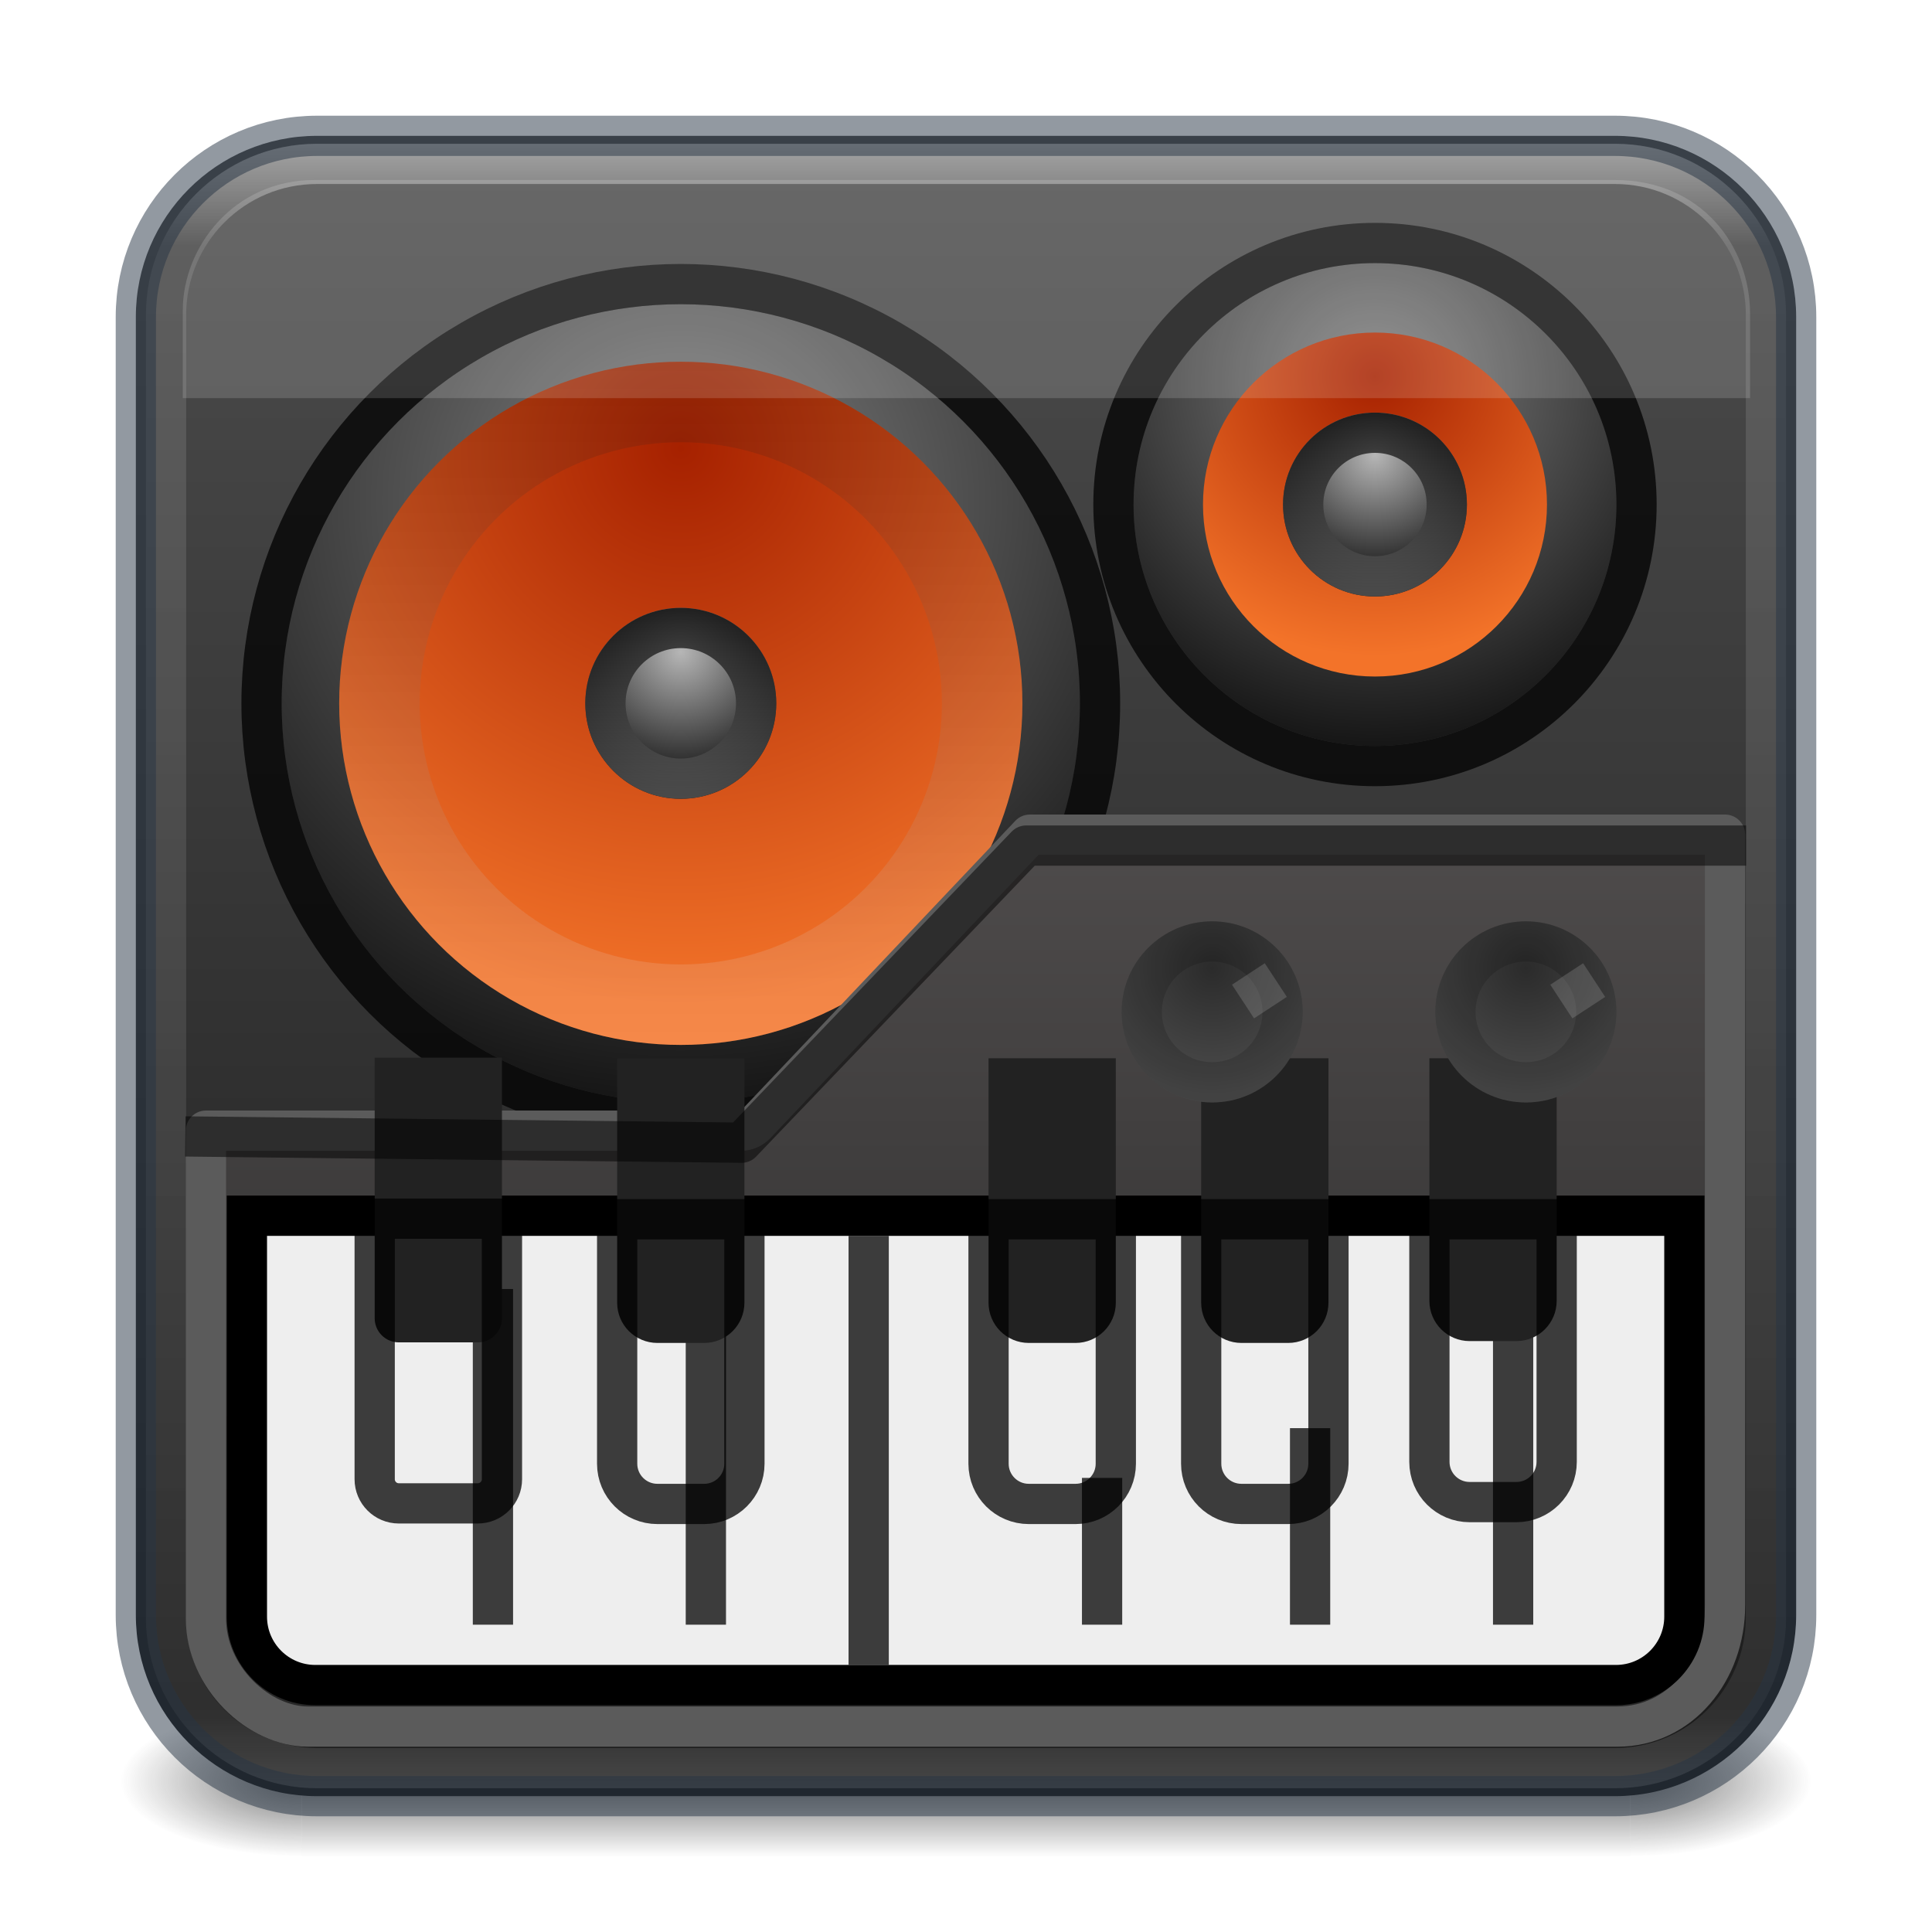 <svg width="48" height="48" viewBox="0 0 48 48" fill="none" xmlns="http://www.w3.org/2000/svg">
<path opacity="0.6" d="M45 42.375H40.5V46.125H45V42.375Z" fill="url(#paint0_radial)"/>
<path opacity="0.6" d="M3 46.125H7.5V42.375H3V46.125Z" fill="url(#paint1_radial)"/>
<path opacity="0.6" d="M40.5 42.375H7.5V46.125H40.5V42.375Z" fill="url(#paint2_linear)"/>
<path d="M40.125 3.375H7.875C5.39 3.375 3.375 5.39 3.375 7.875V40.125C3.375 42.61 5.39 44.625 7.875 44.625H40.125C42.61 44.625 44.625 42.61 44.625 40.125V7.875C44.625 5.39 42.61 3.375 40.125 3.375Z" fill="url(#paint3_linear)"/>
<path opacity="0.5" d="M40.125 4.072H7.875C5.804 4.072 4.125 5.751 4.125 7.822V40.178C4.125 42.249 5.804 43.928 7.875 43.928H40.125C42.196 43.928 43.875 42.249 43.875 40.178V7.822C43.875 5.751 42.196 4.072 40.125 4.072Z" stroke="url(#paint4_linear)" stroke-linecap="round" stroke-linejoin="round"/>
<path opacity="0.5" d="M40.125 3.375H7.875C5.39 3.375 3.375 5.39 3.375 7.875V40.125C3.375 42.61 5.39 44.625 7.875 44.625H40.125C42.61 44.625 44.625 42.61 44.625 40.125V7.875C44.625 5.39 42.61 3.375 40.125 3.375Z" stroke="#273445"/>
<circle cx="16.914" cy="17.474" r="9.916" fill="url(#paint5_radial)"/>
<circle cx="16.914" cy="17.474" r="10.416" stroke="black" stroke-opacity="0.75"/>
<g filter="url(#filter0_di)">
<circle cx="16.914" cy="17.474" r="8.487" fill="url(#paint6_radial)"/>
<circle cx="16.914" cy="17.474" r="7.487" stroke="url(#paint7_linear)" stroke-opacity="0.15" stroke-width="2"/>
</g>
<g filter="url(#filter1_d)">
<circle cx="16.914" cy="17.474" r="2.372" fill="url(#paint8_radial)"/>
<circle cx="16.914" cy="17.474" r="1.872" stroke="url(#paint9_linear)" stroke-opacity="0.75"/>
</g>
<circle cx="34.161" cy="12.535" r="5.998" fill="url(#paint10_radial)"/>
<circle cx="34.161" cy="12.535" r="6.498" stroke="black" stroke-opacity="0.75"/>
<g filter="url(#filter2_di)">
<circle cx="34.161" cy="12.535" r="4.273" fill="url(#paint11_radial)"/>
</g>
<g filter="url(#filter3_d)">
<circle cx="34.161" cy="12.535" r="2.284" fill="url(#paint12_radial)"/>
<circle cx="34.161" cy="12.535" r="1.784" stroke="url(#paint13_linear)" stroke-opacity="0.75"/>
</g>
<path d="M42.858 20.737V20.753V20.773V20.792V20.812V20.832V20.853V20.874V20.895V20.917V20.939V20.961V20.984V21.006V21.03V21.053V21.077V21.101V21.125V21.15V21.175V21.2V21.226V21.252V21.278V21.304V21.331V21.358V21.386V21.413V21.441V21.469V21.498V21.527V21.556V21.585V21.615V21.645V21.675V21.705V21.736V21.767V21.798V21.83V21.861V21.893V21.926V21.958V21.991V22.024V22.058V22.091V22.125V22.159V22.194V22.228V22.263V22.298V22.334V22.369V22.405V22.441V22.477V22.514V22.551V22.588V22.625V22.662V22.7V22.738V22.776V22.815V22.853V22.892V22.931V22.97V23.01V23.049V23.09V23.13V23.17V23.21V23.251V23.292V23.333V23.375V23.416V23.458V23.5V23.542V23.585V23.627V23.67V23.713V23.756V23.799V23.843V23.887V23.931V23.975V24.019V24.063V24.108V24.153V24.198V24.243V24.288V24.334V24.379V24.425V24.471V24.517V24.564V24.61V24.657V24.703V24.75V24.797V24.845V24.892V24.94V24.987V25.035V25.083V25.131V25.18V25.228V25.277V25.325V25.374V25.423V25.472V25.522V25.571V25.62V25.67V25.72V25.77V25.82V25.87V25.92V25.971V26.021V26.072V26.122V26.173V26.224V26.275V26.326V26.378V26.429V26.481V26.532V26.584V26.636V26.688V26.739V26.792V26.844V26.896V26.948V27.001V27.053V27.106V27.159V27.212V27.264V27.317V27.37V27.423V27.477V27.53V27.583V27.637V27.69V27.744V27.797V27.851V27.904V27.958V28.012V28.066V28.12V28.174V28.228V28.282V28.336V28.391V28.445V28.499V28.554V28.608V28.663V28.717V28.771V28.826V28.881V28.935V28.99V29.045V29.099V29.154V29.209V29.264V29.319V29.373V29.428V29.483V29.538V29.593V29.648V29.703V29.758V29.813V29.868V29.923V29.978V30.033V30.088V30.143V30.198V30.253V30.308V30.363V30.418V30.473V30.528V30.583V30.638V30.693V30.748V30.803V30.858V30.913V30.968V31.022V31.077V31.132V31.187V31.241V31.296V31.351V31.405V31.46V31.515V31.569V31.623V31.678V31.732V31.787V31.841V31.895V31.95V32.004V32.058V32.112V32.166V32.22V32.274V32.328V32.381V32.435V32.489V32.542V32.596V32.649V32.703V32.756V32.809V32.862V32.915V32.968V33.021V33.074V33.127V33.179V33.232V33.285V33.337V33.389V33.442V33.494V33.546V33.598V33.65V33.701V33.753V33.805V33.856V33.907V33.959V34.01V34.061V34.112V34.163V34.213V34.264V34.314V34.365V34.415V34.465V34.515V34.565V34.615V34.664V34.714V34.763V34.812V34.861V34.91V34.959V35.008V35.056V35.105V35.153V35.201V35.249V35.297V35.344V35.392V35.439V35.487V35.534V35.581V35.627V35.674V35.72V35.767V35.813V35.859V35.904V35.95V35.995V36.041V36.086V36.131V36.175V36.22V36.264V36.309V36.353V36.397V36.44V36.484V36.527V36.57V36.613V36.656V36.698V36.74V36.783V36.825V36.866V36.908V36.949V36.99V37.031V37.072V37.112V37.153V37.193V37.233V37.272V37.312V37.351V37.39V37.429V37.467V37.505V37.544V37.581V37.619V37.657V37.694V37.731V37.767V37.804V37.84V37.876V37.912V37.947V37.983V38.018V38.053V38.087V38.121V38.155V38.189V38.223V38.256V38.289V38.322V38.354V38.387V38.419V38.45V38.482V38.513V38.544V38.574V38.605V38.635V38.665V38.694V38.724V38.752V38.781V38.81V38.838V38.866V38.893V38.92V38.947V38.974V39.001V39.027V39.053V39.078V39.103V39.128V39.153V39.177V39.201V39.225V39.248V39.271V39.294V39.316V39.339V39.36V39.382V39.403V39.424V39.444V39.465V39.484V39.504V39.523V39.542V39.561V39.579V39.597V39.614V39.632V39.649V39.665V39.681V39.697V39.713V39.728V39.743V39.757V39.772V39.785V39.799V39.812V39.825V39.837V39.849V39.861V39.872V39.883C42.858 41.514 41.746 42.897 40.182 42.897H40.17H40.158H40.146H40.132H40.118H40.104H40.089H40.073H40.056H40.039H40.022H40.004H39.985H39.965H39.945H39.925H39.904H39.882H39.86H39.837H39.789H39.765H39.74H39.714H39.688H39.661H39.633H39.605H39.577H39.548H39.518H39.488H39.458H39.426H39.395H39.362H39.329H39.296H39.262H39.228H39.193H39.157H39.121H39.085H39.048H39.011H38.972H38.934H38.895H38.855H38.815H38.775H38.734H38.692H38.651H38.608H38.565H38.522H38.478H38.433H38.389H38.343H38.297H38.251H38.204H38.157H38.11H38.062H38.013H37.964H37.914H37.865H37.814H37.764H37.712H37.661H37.608H37.556H37.503H37.45H37.396H37.342H37.287H37.232H37.176H37.121H37.064H37.008H36.95H36.893H36.835H36.777H36.718H36.659H36.599H36.54H36.479H36.419H36.358H36.296H36.235H36.172H36.11H36.047H35.984H35.92H35.856H35.792H35.727H35.662H35.597H35.531H35.465H35.399H35.332H35.265H35.197H35.13H35.061H34.993H34.924H34.855H34.786H34.716H34.646H34.576H34.505H34.434H34.363H34.291H34.219H34.147H34.075H34.002H33.929H33.855H33.782H33.708H33.634H33.559H33.484H33.409H33.334H33.258H33.183H33.107H33.03H32.954H32.877H32.8H32.722H32.645H32.567H32.488H32.41H32.331H32.253H32.173H32.094H32.015H31.935H31.855H31.774H31.694H31.613H31.532H31.451H31.37H31.289H31.207H31.125H31.043H30.96H30.878H30.795H30.712H30.629H30.546H30.462H30.379H30.295H30.211H30.127H30.042H29.958H29.873H29.788H29.703H29.618H29.533H29.447H29.361H29.276H29.19H29.104H29.017H28.931H28.845H28.758H28.671H28.584H28.497H28.41H28.323H28.235H28.148H28.06H27.973H27.885H27.797H27.709H27.62H27.532H27.444H27.355H27.267H27.178H27.089H27H26.912H26.823H26.733H26.644H26.555H26.466H26.377H26.287H26.198H26.108H26.018H25.929H25.839H25.749H25.659H25.57H25.48H25.39H25.3H25.21H25.12H25.029H24.939H24.849H24.759H24.669H24.579H24.488H24.398H24.308H24.218H24.127H24.037H23.947H23.856H23.766H23.676H23.585H23.495H23.405H23.315H23.224H23.134H23.044H22.954H22.864H22.774H22.684H22.594H22.503H22.414H22.324H22.234H22.144H22.054H21.964H21.875H21.785H21.695H21.606H21.517H21.427H21.338H21.249H21.16H21.07H20.981H20.892H20.804H20.715H20.626H20.538H20.449H20.361H20.272H20.184H20.096H20.008H19.92H19.832H19.745H19.657H19.57H19.483H19.395H19.308H19.221H19.135H19.048H18.961H18.875H18.789H18.703H18.617H18.531H18.445H18.36H18.274H18.189H18.104H18.019H17.934H17.85H17.765H17.681H17.597H17.513H17.429H17.346H17.263H17.179H17.096H17.014H16.931H16.849H16.767H16.685H16.603H16.521H16.44H16.359H16.278H16.197H16.116H16.036H15.956H15.876H15.797H15.717H15.638H15.559H15.481H15.402H15.324H15.246H15.168H15.091H15.014H14.937H14.86H14.784H14.707H14.632H14.556H14.48H14.405H14.331H14.256H14.182H14.108H14.034H13.961H13.887H13.815H13.742H13.67H13.598H13.526H13.455H13.384H13.103H12.827H12.759H12.691H12.623H12.556H12.489H12.423H12.357H12.291H12.226H12.16H12.096H12.031H11.967H11.903H11.84H11.777H11.715H11.652H11.591H11.529H11.468H11.407H11.347H11.287H11.227H11.168H11.109H11.051H10.993H10.935H10.878H10.822H10.765H10.709H10.653H10.598H10.544H10.489H10.435H10.382H10.329H10.276H10.224H10.172H10.121H10.07H10.02H9.97H9.92H9.871H9.822H9.774H9.727H9.679H9.632H9.586H9.54H9.495H9.45H9.405H9.361H9.318H9.275H9.232H9.19H9.148H9.107H9.067H9.027H8.987H8.948H8.909H8.871H8.834H8.796H8.76H8.724H8.688H8.653H8.619H8.585H8.551H8.518H8.486H8.454H8.423H8.392H8.362H8.332H8.303H8.274H8.246H8.218H8.191H8.165H8.139H8.114H8.089H8.065H8.042H8.019H7.996H7.974H7.953H7.932H7.912H7.893H7.874H7.855H7.838H7.821H7.804H7.788H7.773H7.758H7.744H7.73H7.718H7.705H7.694H7.683H7.672H7.662H7.653C7.057 42.897 6.421 42.605 5.926 42.104C5.434 41.605 5.117 40.932 5.117 40.218V40.208V40.197V40.187V40.176V40.165V40.154V40.142V40.13V40.118V40.106V40.094V40.082V40.069V40.056V40.043V40.03V40.016V40.003V39.989V39.975V39.961V39.946V39.931V39.917V39.902V39.887V39.871V39.856V39.84V39.824V39.808V39.792V39.775V39.758V39.742V39.725V39.707V39.69V39.672V39.655V39.637V39.619V39.601V39.582V39.564V39.545V39.526V39.507V39.488V39.468V39.449V39.429V39.409V39.389V39.369V39.348V39.328V39.307V39.286V39.265V39.244V39.223V39.201V39.179V39.158V39.136V39.114V39.091V39.069V39.047V39.024V39.001V38.978V38.955V38.932V38.908V38.885V38.861V38.837V38.813V38.789V38.765V38.74V38.716V38.691V38.666V38.642V38.616V38.591V38.566V38.54V38.515V38.489V38.463V38.437V38.411V38.385V38.359V38.332V38.306V38.279V38.252V38.225V38.198V38.171V38.144V38.117V38.089V38.061V38.034V38.006V37.978V37.95V37.922V37.893V37.865V37.836V37.808V37.779V37.75V37.721V37.692V37.663V37.634V37.605V37.575V37.546V37.516V37.487V37.457V37.427V37.397V37.367V37.337V37.306V37.276V37.246V37.215V37.185V37.154V37.123V37.092V37.062V37.031V36.999V36.968V36.937V36.906V36.874V36.843V36.811V36.779V36.748V36.716V36.684V36.652V36.62V36.588V36.556V36.524V36.492V36.459V36.427V36.395V36.362V36.329V36.297V36.264V36.231V36.199V36.166V36.133V36.1V36.067V36.034V36V35.967V35.934V35.901V35.867V35.834V35.8V35.767V35.733V35.7V35.666V35.633V35.599V35.565V35.531V35.498V35.464V35.43V35.396V35.362V35.328V35.294V35.26V35.225V35.191V35.157V35.123V35.089V35.054V35.02V34.986V34.952V34.917V34.883V34.848V34.814V34.779V34.745V34.71V34.676V34.641V34.607V34.572V34.538V34.503V34.468V34.434V34.399V34.365V34.33V34.295V34.261V34.226V34.191V34.157V34.122V34.087V34.053V34.018V33.983V33.949V33.914V33.879V33.845V33.81V33.775V33.741V33.706V33.671V33.637V33.602V33.568V33.533V33.498V33.464V33.429V33.395V33.36V33.326V33.291V33.257V33.222V33.188V33.153V33.119V33.084V33.05V33.016V32.982V32.947V32.913V32.879V32.845V32.811V32.776V32.742V32.708V32.674V32.64V32.606V32.572V32.539V32.505V32.471V32.437V32.404V32.37V32.336V32.303V32.269V32.236V32.202V32.169V32.135V32.102V32.069V32.036V32.002V31.969V31.936V31.903V31.87V31.838V31.805V31.772V31.739V31.707V31.674V31.642V31.609V31.577V31.544V31.512V31.48V31.448V31.416V31.384V31.352V31.32V31.288V31.257V31.225V31.193V31.162V31.131V31.099V31.068V31.037V31.006V30.975V30.944V30.913V30.882V30.852V30.821V30.791V30.76V30.73V30.7V30.669V30.639V30.609V30.579V30.55V30.52V30.49V30.461V30.431V30.402V30.373V30.344V30.315V30.286V30.257V30.229V30.2V30.171V30.143V30.115V30.087V30.059V30.031V30.003V29.975V29.947V29.92V29.893V29.865V29.838V29.811V29.784V29.757V29.731V29.704V29.678V29.651V29.625V29.599V29.573V29.547V29.522V29.496V29.471V29.445V29.42V29.395V29.37V29.345V29.321V29.296V29.272V29.248V29.224V29.2V29.176V29.152V29.128V29.105V29.082V29.059V29.036V29.013V28.99V28.968V28.945V28.923V28.901V28.879V28.857V28.836V28.814V28.793V28.772V28.751V28.73V28.709V28.689V28.668V28.648V28.628V28.608V28.588V28.569V28.549V28.53V28.511V28.492V28.473V28.455V28.436V28.418V28.4V28.382V28.364V28.347V28.33V28.312V28.295V28.279V28.262V28.245V28.229V28.213V28.197V28.181V28.166V28.151V28.135V28.12V28.106V28.091V28.091H18.412C18.549 28.091 18.68 28.034 18.775 27.934L25.588 20.737H42.858Z" fill="url(#paint14_linear)" stroke="#5B5B5B" stroke-linecap="round" stroke-linejoin="round"/>
<path d="M6.634 30.204H6.134V30.704V40.165C6.134 41.103 6.895 41.865 7.834 41.865H40.148C41.087 41.865 41.848 41.103 41.848 40.165V30.704V30.204H41.348H6.634Z" fill="#EEEEEE" stroke="black"/>
<g filter="url(#filter4_d)">
<line x1="11.247" y1="41.365" x2="11.247" y2="33.025" stroke="black" stroke-opacity="0.75"/>
</g>
<g filter="url(#filter5_d)">
<line x1="16.537" y1="41.365" x2="16.537" y2="31.785" stroke="black" stroke-opacity="0.75"/>
</g>
<line x1="21.582" y1="41.365" x2="21.582" y2="30.705" stroke="black" stroke-opacity="0.75"/>
<g filter="url(#filter6_d)">
<line x1="26.381" y1="41.365" x2="26.381" y2="37.718" stroke="black" stroke-opacity="0.75"/>
</g>
<g filter="url(#filter7_d)">
<line x1="31.549" y1="41.365" x2="31.549" y2="36.482" stroke="black" stroke-opacity="0.75"/>
</g>
<g filter="url(#filter8_d)">
<line x1="36.593" y1="41.365" x2="36.593" y2="32.081" stroke="black" stroke-opacity="0.75"/>
</g>
<g filter="url(#filter9_i)">
<path d="M9.309 30.277H12.471V36.751C12.471 37.082 12.202 37.351 11.871 37.351H9.909C9.577 37.351 9.309 37.082 9.309 36.751V30.277Z" fill="#222222"/>
</g>
<path d="M9.309 30.277H12.471V36.751C12.471 37.082 12.202 37.351 11.871 37.351H9.909C9.577 37.351 9.309 37.082 9.309 36.751V30.277Z" stroke="black" stroke-opacity="0.75"/>
<g filter="url(#filter10_i)">
<path d="M15.333 30.292H18.495V36.365C18.495 36.918 18.047 37.365 17.495 37.365H16.333C15.781 37.365 15.333 36.918 15.333 36.365V30.292Z" fill="#222222"/>
</g>
<path d="M15.333 30.292H18.495V36.365C18.495 36.918 18.047 37.365 17.495 37.365H16.333C15.781 37.365 15.333 36.918 15.333 36.365V30.292Z" stroke="black" stroke-opacity="0.75"/>
<g filter="url(#filter11_i)">
<path d="M24.56 30.292H27.722V36.365C27.722 36.918 27.274 37.365 26.722 37.365H25.56C25.008 37.365 24.56 36.918 24.56 36.365V30.292Z" fill="#222222"/>
</g>
<path d="M24.56 30.292H27.722V36.365C27.722 36.918 27.274 37.365 26.722 37.365H25.56C25.008 37.365 24.56 36.918 24.56 36.365V30.292Z" stroke="black" stroke-opacity="0.75"/>
<g filter="url(#filter12_i)">
<path d="M29.843 30.292H33.005V36.365C33.005 36.918 32.557 37.365 32.005 37.365H30.843C30.29 37.365 29.843 36.918 29.843 36.365V30.292Z" fill="#222222"/>
</g>
<path d="M29.843 30.292H33.005V36.365C33.005 36.918 32.557 37.365 32.005 37.365H30.843C30.29 37.365 29.843 36.918 29.843 36.365V30.292Z" stroke="black" stroke-opacity="0.75"/>
<g filter="url(#filter13_i)">
<path d="M35.513 30.292H38.675V36.319C38.675 36.872 38.227 37.319 37.675 37.319H36.513C35.96 37.319 35.513 36.872 35.513 36.319V30.292Z" fill="#222222"/>
</g>
<path d="M35.513 30.292H38.675V36.319C38.675 36.872 38.227 37.319 37.675 37.319H36.513C35.96 37.319 35.513 36.872 35.513 36.319V30.292Z" stroke="black" stroke-opacity="0.75"/>
<g filter="url(#filter14_d)">
<path d="M5.104 27.24L18.424 27.39L25.495 20.008H42.882" stroke="black" stroke-opacity="0.5" stroke-linecap="square" stroke-linejoin="round"/>
</g>
<g filter="url(#filter15_dd)">
<circle cx="30.116" cy="25.14" r="2.25" fill="url(#paint15_radial)"/>
<circle cx="30.116" cy="25.14" r="1.75" stroke="black" stroke-opacity="0.15"/>
</g>
<line x1="31.697" y1="24.349" x2="30.883" y2="24.883" stroke="white" stroke-opacity="0.15"/>
<g filter="url(#filter16_dd)">
<circle cx="37.91" cy="25.14" r="2.25" fill="url(#paint16_radial)"/>
<circle cx="37.91" cy="25.14" r="1.75" stroke="black" stroke-opacity="0.15"/>
</g>
<line y1="-0.5" x2="0.974" y2="-0.5" transform="matrix(-0.837 0.548 -0.548 -0.837 39.332 23.931)" stroke="white" stroke-opacity="0.15"/>
<path d="M40.112 4.472H7.821C5.78 4.472 4.542 6.17 4.542 7.701V9.892H43.48V7.793C43.48 6.129 42.288 4.472 40.112 4.472Z" fill="white" fill-opacity="0.15"/>
<defs>
<filter id="filter0_di" x="7.427" y="7.987" width="18.974" height="18.974" filterUnits="userSpaceOnUse" color-interpolation-filters="sRGB">
<feFlood flood-opacity="0" result="BackgroundImageFix"/>
<feColorMatrix in="SourceAlpha" type="matrix" values="0 0 0 0 0 0 0 0 0 0 0 0 0 0 0 0 0 0 127 0"/>
<feMorphology radius="1" operator="dilate" in="SourceAlpha" result="effect1_dropShadow"/>
<feOffset/>
<feColorMatrix type="matrix" values="0 0 0 0 0 0 0 0 0 0 0 0 0 0 0 0 0 0 0.15 0"/>
<feBlend mode="normal" in2="BackgroundImageFix" result="effect1_dropShadow"/>
<feBlend mode="normal" in="SourceGraphic" in2="effect1_dropShadow" result="shape"/>
<feColorMatrix in="SourceAlpha" type="matrix" values="0 0 0 0 0 0 0 0 0 0 0 0 0 0 0 0 0 0 127 0" result="hardAlpha"/>
<feMorphology radius="1" operator="erode" in="SourceAlpha" result="effect2_innerShadow"/>
<feOffset/>
<feComposite in2="hardAlpha" operator="arithmetic" k2="-1" k3="1"/>
<feColorMatrix type="matrix" values="0 0 0 0 0 0 0 0 0 0 0 0 0 0 0 0 0 0 0.75 0"/>
<feBlend mode="normal" in2="shape" result="effect2_innerShadow"/>
</filter>
<filter id="filter1_d" x="13.542" y="14.102" width="6.744" height="6.744" filterUnits="userSpaceOnUse" color-interpolation-filters="sRGB">
<feFlood flood-opacity="0" result="BackgroundImageFix"/>
<feColorMatrix in="SourceAlpha" type="matrix" values="0 0 0 0 0 0 0 0 0 0 0 0 0 0 0 0 0 0 127 0"/>
<feMorphology radius="1" operator="dilate" in="SourceAlpha" result="effect1_dropShadow"/>
<feOffset/>
<feColorMatrix type="matrix" values="0 0 0 0 0 0 0 0 0 0 0 0 0 0 0 0 0 0 0.25 0"/>
<feBlend mode="normal" in2="BackgroundImageFix" result="effect1_dropShadow"/>
<feBlend mode="normal" in="SourceGraphic" in2="effect1_dropShadow" result="shape"/>
</filter>
<filter id="filter2_di" x="28.888" y="7.262" width="10.546" height="10.546" filterUnits="userSpaceOnUse" color-interpolation-filters="sRGB">
<feFlood flood-opacity="0" result="BackgroundImageFix"/>
<feColorMatrix in="SourceAlpha" type="matrix" values="0 0 0 0 0 0 0 0 0 0 0 0 0 0 0 0 0 0 127 0"/>
<feMorphology radius="1" operator="dilate" in="SourceAlpha" result="effect1_dropShadow"/>
<feOffset/>
<feColorMatrix type="matrix" values="0 0 0 0 0 0 0 0 0 0 0 0 0 0 0 0 0 0 0.15 0"/>
<feBlend mode="normal" in2="BackgroundImageFix" result="effect1_dropShadow"/>
<feBlend mode="normal" in="SourceGraphic" in2="effect1_dropShadow" result="shape"/>
<feColorMatrix in="SourceAlpha" type="matrix" values="0 0 0 0 0 0 0 0 0 0 0 0 0 0 0 0 0 0 127 0" result="hardAlpha"/>
<feMorphology radius="1" operator="erode" in="SourceAlpha" result="effect2_innerShadow"/>
<feOffset/>
<feComposite in2="hardAlpha" operator="arithmetic" k2="-1" k3="1"/>
<feColorMatrix type="matrix" values="0 0 0 0 0 0 0 0 0 0 0 0 0 0 0 0 0 0 0.75 0"/>
<feBlend mode="normal" in2="shape" result="effect2_innerShadow"/>
</filter>
<filter id="filter3_d" x="30.877" y="9.251" width="6.567" height="6.567" filterUnits="userSpaceOnUse" color-interpolation-filters="sRGB">
<feFlood flood-opacity="0" result="BackgroundImageFix"/>
<feColorMatrix in="SourceAlpha" type="matrix" values="0 0 0 0 0 0 0 0 0 0 0 0 0 0 0 0 0 0 127 0"/>
<feMorphology radius="1" operator="dilate" in="SourceAlpha" result="effect1_dropShadow"/>
<feOffset/>
<feColorMatrix type="matrix" values="0 0 0 0 0 0 0 0 0 0 0 0 0 0 0 0 0 0 0.25 0"/>
<feBlend mode="normal" in2="BackgroundImageFix" result="effect1_dropShadow"/>
<feBlend mode="normal" in="SourceGraphic" in2="effect1_dropShadow" result="shape"/>
</filter>
<filter id="filter4_d" x="10.747" y="32.025" width="2" height="9.34" filterUnits="userSpaceOnUse" color-interpolation-filters="sRGB">
<feFlood flood-opacity="0" result="BackgroundImageFix"/>
<feColorMatrix in="SourceAlpha" type="matrix" values="0 0 0 0 0 0 0 0 0 0 0 0 0 0 0 0 0 0 127 0"/>
<feOffset dx="1" dy="-1"/>
<feColorMatrix type="matrix" values="0 0 0 0 1 0 0 0 0 1 0 0 0 0 1 0 0 0 1 0"/>
<feBlend mode="normal" in2="BackgroundImageFix" result="effect1_dropShadow"/>
<feBlend mode="normal" in="SourceGraphic" in2="effect1_dropShadow" result="shape"/>
</filter>
<filter id="filter5_d" x="16.037" y="30.785" width="2" height="10.581" filterUnits="userSpaceOnUse" color-interpolation-filters="sRGB">
<feFlood flood-opacity="0" result="BackgroundImageFix"/>
<feColorMatrix in="SourceAlpha" type="matrix" values="0 0 0 0 0 0 0 0 0 0 0 0 0 0 0 0 0 0 127 0"/>
<feOffset dx="1" dy="-1"/>
<feColorMatrix type="matrix" values="0 0 0 0 1 0 0 0 0 1 0 0 0 0 1 0 0 0 1 0"/>
<feBlend mode="normal" in2="BackgroundImageFix" result="effect1_dropShadow"/>
<feBlend mode="normal" in="SourceGraphic" in2="effect1_dropShadow" result="shape"/>
</filter>
<filter id="filter6_d" x="25.881" y="36.718" width="2" height="4.647" filterUnits="userSpaceOnUse" color-interpolation-filters="sRGB">
<feFlood flood-opacity="0" result="BackgroundImageFix"/>
<feColorMatrix in="SourceAlpha" type="matrix" values="0 0 0 0 0 0 0 0 0 0 0 0 0 0 0 0 0 0 127 0"/>
<feOffset dx="1" dy="-1"/>
<feColorMatrix type="matrix" values="0 0 0 0 1 0 0 0 0 1 0 0 0 0 1 0 0 0 1 0"/>
<feBlend mode="normal" in2="BackgroundImageFix" result="effect1_dropShadow"/>
<feBlend mode="normal" in="SourceGraphic" in2="effect1_dropShadow" result="shape"/>
</filter>
<filter id="filter7_d" x="31.049" y="35.482" width="2" height="5.883" filterUnits="userSpaceOnUse" color-interpolation-filters="sRGB">
<feFlood flood-opacity="0" result="BackgroundImageFix"/>
<feColorMatrix in="SourceAlpha" type="matrix" values="0 0 0 0 0 0 0 0 0 0 0 0 0 0 0 0 0 0 127 0"/>
<feOffset dx="1" dy="-1"/>
<feColorMatrix type="matrix" values="0 0 0 0 1 0 0 0 0 1 0 0 0 0 1 0 0 0 1 0"/>
<feBlend mode="normal" in2="BackgroundImageFix" result="effect1_dropShadow"/>
<feBlend mode="normal" in="SourceGraphic" in2="effect1_dropShadow" result="shape"/>
</filter>
<filter id="filter8_d" x="36.093" y="31.081" width="2" height="10.284" filterUnits="userSpaceOnUse" color-interpolation-filters="sRGB">
<feFlood flood-opacity="0" result="BackgroundImageFix"/>
<feColorMatrix in="SourceAlpha" type="matrix" values="0 0 0 0 0 0 0 0 0 0 0 0 0 0 0 0 0 0 127 0"/>
<feOffset dx="1" dy="-1"/>
<feColorMatrix type="matrix" values="0 0 0 0 1 0 0 0 0 1 0 0 0 0 1 0 0 0 1 0"/>
<feBlend mode="normal" in2="BackgroundImageFix" result="effect1_dropShadow"/>
<feBlend mode="normal" in="SourceGraphic" in2="effect1_dropShadow" result="shape"/>
</filter>
<filter id="filter9_i" x="8.809" y="29.777" width="4.162" height="8.074" filterUnits="userSpaceOnUse" color-interpolation-filters="sRGB">
<feFlood flood-opacity="0" result="BackgroundImageFix"/>
<feBlend mode="normal" in="SourceGraphic" in2="BackgroundImageFix" result="shape"/>
<feColorMatrix in="SourceAlpha" type="matrix" values="0 0 0 0 0 0 0 0 0 0 0 0 0 0 0 0 0 0 127 0" result="hardAlpha"/>
<feOffset dy="-4"/>
<feComposite in2="hardAlpha" operator="arithmetic" k2="-1" k3="1"/>
<feColorMatrix type="matrix" values="0 0 0 0 1 0 0 0 0 1 0 0 0 0 1 0 0 0 0.25 0"/>
<feBlend mode="normal" in2="shape" result="effect1_innerShadow"/>
</filter>
<filter id="filter10_i" x="14.833" y="29.792" width="4.162" height="8.074" filterUnits="userSpaceOnUse" color-interpolation-filters="sRGB">
<feFlood flood-opacity="0" result="BackgroundImageFix"/>
<feBlend mode="normal" in="SourceGraphic" in2="BackgroundImageFix" result="shape"/>
<feColorMatrix in="SourceAlpha" type="matrix" values="0 0 0 0 0 0 0 0 0 0 0 0 0 0 0 0 0 0 127 0" result="hardAlpha"/>
<feOffset dy="-4"/>
<feComposite in2="hardAlpha" operator="arithmetic" k2="-1" k3="1"/>
<feColorMatrix type="matrix" values="0 0 0 0 1 0 0 0 0 1 0 0 0 0 1 0 0 0 0.25 0"/>
<feBlend mode="normal" in2="shape" result="effect1_innerShadow"/>
</filter>
<filter id="filter11_i" x="24.06" y="29.792" width="4.162" height="8.074" filterUnits="userSpaceOnUse" color-interpolation-filters="sRGB">
<feFlood flood-opacity="0" result="BackgroundImageFix"/>
<feBlend mode="normal" in="SourceGraphic" in2="BackgroundImageFix" result="shape"/>
<feColorMatrix in="SourceAlpha" type="matrix" values="0 0 0 0 0 0 0 0 0 0 0 0 0 0 0 0 0 0 127 0" result="hardAlpha"/>
<feOffset dy="-4"/>
<feComposite in2="hardAlpha" operator="arithmetic" k2="-1" k3="1"/>
<feColorMatrix type="matrix" values="0 0 0 0 1 0 0 0 0 1 0 0 0 0 1 0 0 0 0.25 0"/>
<feBlend mode="normal" in2="shape" result="effect1_innerShadow"/>
</filter>
<filter id="filter12_i" x="29.343" y="29.792" width="4.162" height="8.074" filterUnits="userSpaceOnUse" color-interpolation-filters="sRGB">
<feFlood flood-opacity="0" result="BackgroundImageFix"/>
<feBlend mode="normal" in="SourceGraphic" in2="BackgroundImageFix" result="shape"/>
<feColorMatrix in="SourceAlpha" type="matrix" values="0 0 0 0 0 0 0 0 0 0 0 0 0 0 0 0 0 0 127 0" result="hardAlpha"/>
<feOffset dy="-4"/>
<feComposite in2="hardAlpha" operator="arithmetic" k2="-1" k3="1"/>
<feColorMatrix type="matrix" values="0 0 0 0 1 0 0 0 0 1 0 0 0 0 1 0 0 0 0.25 0"/>
<feBlend mode="normal" in2="shape" result="effect1_innerShadow"/>
</filter>
<filter id="filter13_i" x="35.013" y="29.792" width="4.162" height="8.028" filterUnits="userSpaceOnUse" color-interpolation-filters="sRGB">
<feFlood flood-opacity="0" result="BackgroundImageFix"/>
<feBlend mode="normal" in="SourceGraphic" in2="BackgroundImageFix" result="shape"/>
<feColorMatrix in="SourceAlpha" type="matrix" values="0 0 0 0 0 0 0 0 0 0 0 0 0 0 0 0 0 0 127 0" result="hardAlpha"/>
<feOffset dy="-4"/>
<feComposite in2="hardAlpha" operator="arithmetic" k2="-1" k3="1"/>
<feColorMatrix type="matrix" values="0 0 0 0 1 0 0 0 0 1 0 0 0 0 1 0 0 0 0.25 0"/>
<feBlend mode="normal" in2="shape" result="effect1_innerShadow"/>
</filter>
<filter id="filter14_d" x="4.598" y="19.508" width="38.783" height="9.381" filterUnits="userSpaceOnUse" color-interpolation-filters="sRGB">
<feFlood flood-opacity="0" result="BackgroundImageFix"/>
<feColorMatrix in="SourceAlpha" type="matrix" values="0 0 0 0 0 0 0 0 0 0 0 0 0 0 0 0 0 0 127 0"/>
<feOffset dy="1"/>
<feColorMatrix type="matrix" values="0 0 0 0 0.443 0 0 0 0 0.439 0 0 0 0 0.439 0 0 0 1 0"/>
<feBlend mode="normal" in2="BackgroundImageFix" result="effect1_dropShadow"/>
<feBlend mode="normal" in="SourceGraphic" in2="effect1_dropShadow" result="shape"/>
</filter>
<filter id="filter15_dd" x="25.866" y="20.89" width="8.5" height="9.5" filterUnits="userSpaceOnUse" color-interpolation-filters="sRGB">
<feFlood flood-opacity="0" result="BackgroundImageFix"/>
<feColorMatrix in="SourceAlpha" type="matrix" values="0 0 0 0 0 0 0 0 0 0 0 0 0 0 0 0 0 0 127 0"/>
<feOffset dy="1"/>
<feGaussianBlur stdDeviation="1"/>
<feColorMatrix type="matrix" values="0 0 0 0 0 0 0 0 0 0 0 0 0 0 0 0 0 0 0.75 0"/>
<feBlend mode="normal" in2="BackgroundImageFix" result="effect1_dropShadow"/>
<feColorMatrix in="SourceAlpha" type="matrix" values="0 0 0 0 0 0 0 0 0 0 0 0 0 0 0 0 0 0 127 0"/>
<feOffset dy="-1"/>
<feGaussianBlur stdDeviation="0.5"/>
<feColorMatrix type="matrix" values="0 0 0 0 1 0 0 0 0 1 0 0 0 0 1 0 0 0 0.15 0"/>
<feBlend mode="normal" in2="effect1_dropShadow" result="effect2_dropShadow"/>
<feBlend mode="normal" in="SourceGraphic" in2="effect2_dropShadow" result="shape"/>
</filter>
<filter id="filter16_dd" x="33.66" y="20.89" width="8.5" height="9.5" filterUnits="userSpaceOnUse" color-interpolation-filters="sRGB">
<feFlood flood-opacity="0" result="BackgroundImageFix"/>
<feColorMatrix in="SourceAlpha" type="matrix" values="0 0 0 0 0 0 0 0 0 0 0 0 0 0 0 0 0 0 127 0"/>
<feOffset dy="1"/>
<feGaussianBlur stdDeviation="1"/>
<feColorMatrix type="matrix" values="0 0 0 0 0 0 0 0 0 0 0 0 0 0 0 0 0 0 0.75 0"/>
<feBlend mode="normal" in2="BackgroundImageFix" result="effect1_dropShadow"/>
<feColorMatrix in="SourceAlpha" type="matrix" values="0 0 0 0 0 0 0 0 0 0 0 0 0 0 0 0 0 0 127 0"/>
<feOffset dy="-1"/>
<feGaussianBlur stdDeviation="0.5"/>
<feColorMatrix type="matrix" values="0 0 0 0 1 0 0 0 0 1 0 0 0 0 1 0 0 0 0.15 0"/>
<feBlend mode="normal" in2="effect1_dropShadow" result="effect2_dropShadow"/>
<feBlend mode="normal" in="SourceGraphic" in2="effect2_dropShadow" result="shape"/>
</filter>
<radialGradient id="paint0_radial" cx="0" cy="0" r="1" gradientUnits="userSpaceOnUse" gradientTransform="translate(40.494 44.25) scale(4.509 1.875)">
<stop stop-color="#181818"/>
<stop offset="1" stop-color="#181818" stop-opacity="0"/>
</radialGradient>
<radialGradient id="paint1_radial" cx="0" cy="0" r="1" gradientUnits="userSpaceOnUse" gradientTransform="translate(7.506 44.25) rotate(180) scale(4.509 1.875)">
<stop stop-color="#181818"/>
<stop offset="1" stop-color="#181818" stop-opacity="0"/>
</radialGradient>
<linearGradient id="paint2_linear" x1="25.247" y1="46.14" x2="25.247" y2="42.375" gradientUnits="userSpaceOnUse">
<stop stop-color="#181818" stop-opacity="0"/>
<stop offset="0.5" stop-color="#181818"/>
<stop offset="1" stop-color="#181818" stop-opacity="0"/>
</linearGradient>
<linearGradient id="paint3_linear" x1="23.548" y1="3.538" x2="23.548" y2="44.596" gradientUnits="userSpaceOnUse">
<stop stop-color="#4D4D4D"/>
<stop offset="1" stop-color="#1A1A1A"/>
</linearGradient>
<linearGradient id="paint4_linear" x1="24" y1="3.533" x2="24" y2="44.467" gradientUnits="userSpaceOnUse">
<stop stop-color="white"/>
<stop offset="0.063" stop-color="white" stop-opacity="0.235"/>
<stop offset="0.951" stop-color="white" stop-opacity="0.157"/>
<stop offset="1" stop-color="white" stop-opacity="0.392"/>
</linearGradient>
<radialGradient id="paint5_radial" cx="0" cy="0" r="1" gradientUnits="userSpaceOnUse" gradientTransform="translate(16.914 12.456) rotate(90) scale(14.934)">
<stop stop-color="#828282"/>
<stop offset="1" stop-color="#161616"/>
</radialGradient>
<radialGradient id="paint6_radial" cx="0" cy="0" r="1" gradientUnits="userSpaceOnUse" gradientTransform="translate(16.914 11.156) rotate(90) scale(13.799)">
<stop stop-color="#A62100"/>
<stop offset="1" stop-color="#F37329"/>
</radialGradient>
<linearGradient id="paint7_linear" x1="16.914" y1="8.987" x2="16.914" y2="25.961" gradientUnits="userSpaceOnUse">
<stop/>
<stop offset="1" stop-color="white"/>
</linearGradient>
<radialGradient id="paint8_radial" cx="0" cy="0" r="1" gradientUnits="userSpaceOnUse" gradientTransform="translate(16.914 16.2) rotate(90) scale(3.646)">
<stop stop-color="#B6B6B6"/>
<stop offset="1"/>
</radialGradient>
<linearGradient id="paint9_linear" x1="16.914" y1="15.102" x2="16.914" y2="19.846" gradientUnits="userSpaceOnUse">
<stop/>
<stop offset="1" stop-color="#626262"/>
</linearGradient>
<radialGradient id="paint10_radial" cx="0" cy="0" r="1" gradientUnits="userSpaceOnUse" gradientTransform="translate(34.161 9.499) rotate(90) scale(9.034)">
<stop stop-color="#828282"/>
<stop offset="1" stop-color="#161616"/>
</radialGradient>
<radialGradient id="paint11_radial" cx="0" cy="0" r="1" gradientUnits="userSpaceOnUse" gradientTransform="translate(34.161 9.354) rotate(90) scale(6.948)">
<stop stop-color="#A62100"/>
<stop offset="1" stop-color="#F37329"/>
</radialGradient>
<radialGradient id="paint12_radial" cx="0" cy="0" r="1" gradientUnits="userSpaceOnUse" gradientTransform="translate(34.161 11.309) rotate(90) scale(3.51)">
<stop stop-color="#B6B6B6"/>
<stop offset="1"/>
</radialGradient>
<linearGradient id="paint13_linear" x1="34.161" y1="10.251" x2="34.161" y2="14.819" gradientUnits="userSpaceOnUse">
<stop/>
<stop offset="1" stop-color="#626262"/>
</linearGradient>
<linearGradient id="paint14_linear" x1="23.987" y1="20.237" x2="23.987" y2="43.397" gradientUnits="userSpaceOnUse">
<stop stop-color="#4F4C4C"/>
<stop offset="1" stop-color="#262626"/>
</linearGradient>
<radialGradient id="paint15_radial" cx="0" cy="0" r="1" gradientUnits="userSpaceOnUse" gradientTransform="translate(30.116 24.052) rotate(90) scale(3.337)">
<stop stop-color="#2B2B2B"/>
<stop offset="1" stop-color="#4F4F4F"/>
</radialGradient>
<radialGradient id="paint16_radial" cx="0" cy="0" r="1" gradientUnits="userSpaceOnUse" gradientTransform="translate(37.91 24.052) rotate(90) scale(3.337)">
<stop stop-color="#2B2B2B"/>
<stop offset="1" stop-color="#4F4F4F"/>
</radialGradient>
</defs>
</svg>
